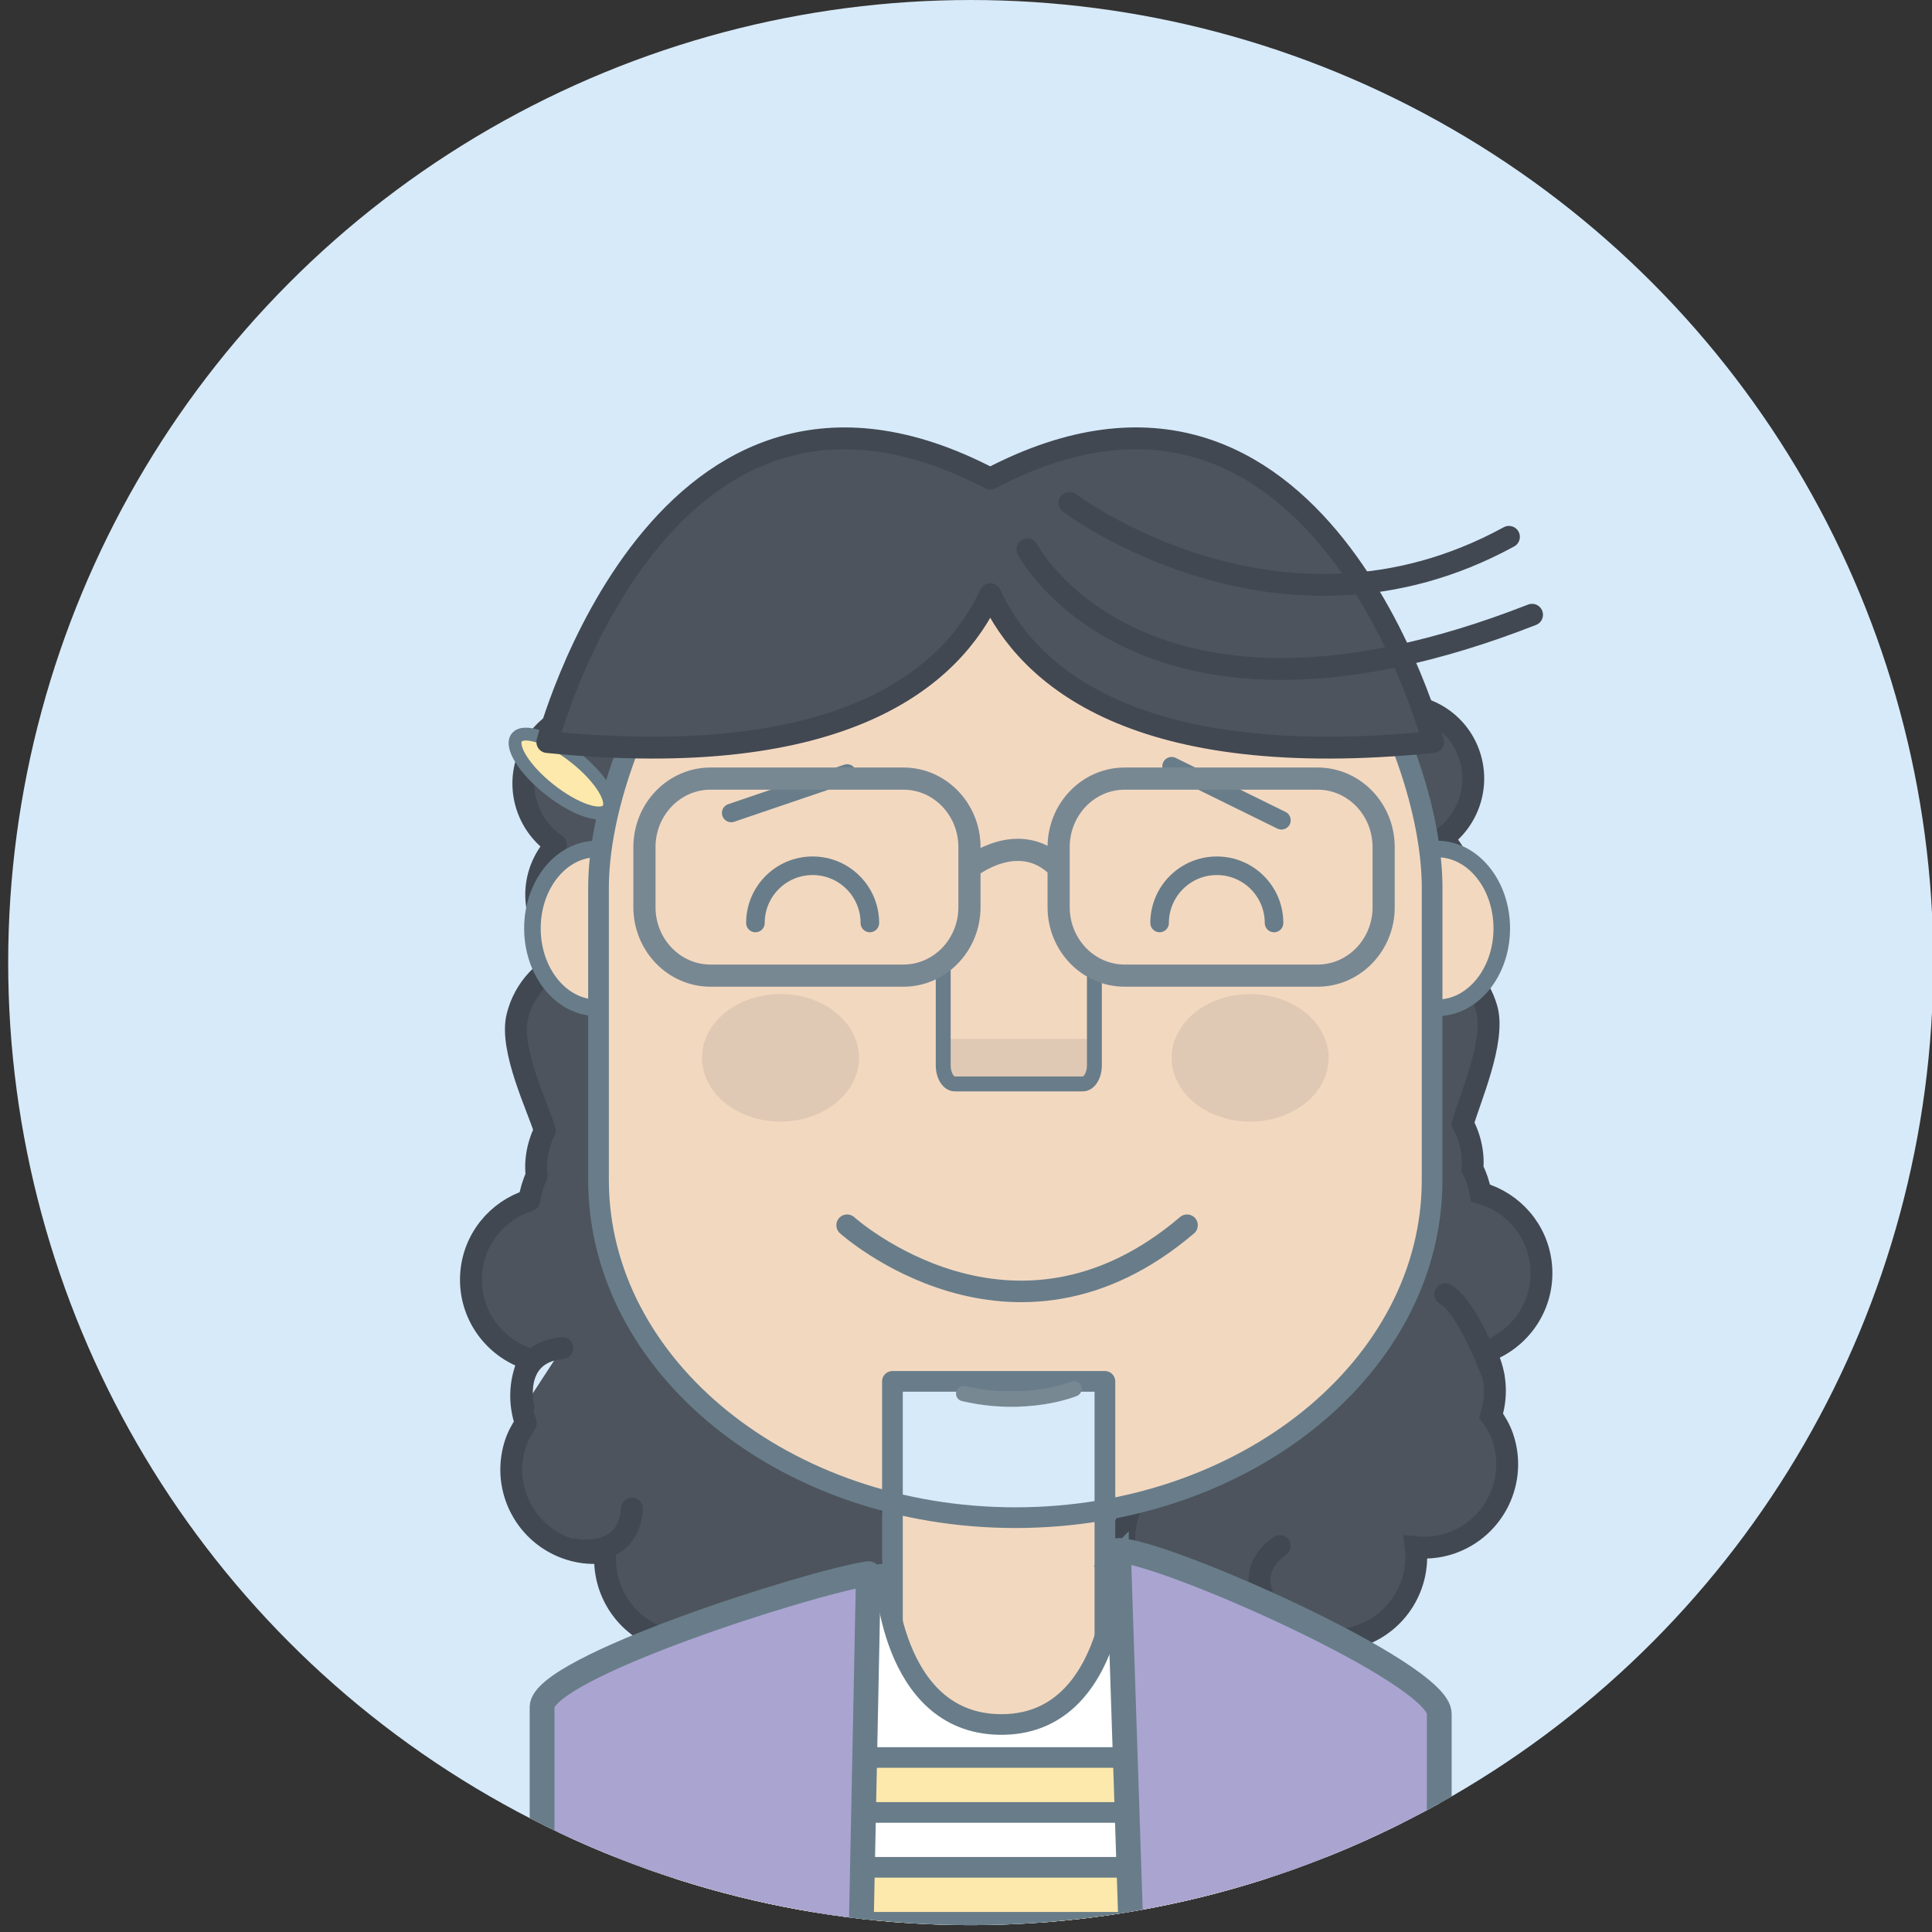 <svg xmlns="http://www.w3.org/2000/svg" xmlns:xlink="http://www.w3.org/1999/xlink" width="156" height="156" viewBox="0 0 156 156"><rect x="0" y="0" width="156" height="156" fill="#333333" stroke="none"/><defs><circle id="a" cx="78.383" cy="77.723" r="77.722"/></defs><clipPath id="b"><use xlink:href="#a" overflow="visible"/></clipPath><g clip-path="url(#b)"><circle fill="#D7EAF9" cx="78.383" cy="77.723" r="77.722"/><g fill="#4D545D" stroke="#414852" stroke-width="1.765" stroke-miterlimit="10"><path d="M95.312 117.887c.792-.276 1.602-.374 2.396-.35-.06-.14-.144-.27-.195-.416-1.2-3.47.615-7.256 4.05-8.518-1.034-1.06-1.754-2.45-1.908-4.038-.36-3.708 2.354-7.005 6.06-7.368.19-.016.375.007.566 0-.207-.367-.374-.767-.51-1.174-.363-.23-.64-.52-.75-.918-.225-.808-7.938-3.33-8.943-6.915-1.005-3.588 1.087-7.31 4.673-8.32.183-.05.37-.057.557-.097-.567-.693-1.01-1.51-1.27-2.43-.53-1.902-.172-3.836.8-5.388-1.173-.632-2.16-1.632-2.706-2.963-.414-1.012-.508-2.067-.368-3.08-1.412.168-2.885-.145-4.137-1.027-2.693-1.903-3.336-5.63-1.435-8.32.1-.143.225-.25.328-.38-.777-.162-1.534-.475-2.225-.963-2.695-1.906-3.33-5.634-1.43-8.324 1.9-2.694 5.626-3.332 8.32-1.432.725.51 1.286 1.156 1.704 1.876 2.025-1.842 5.123-2.104 7.45-.462 1.58 1.12 2.43 2.863 2.49 4.662 1.18.63 2.16 1.63 2.71 2.96.244.598.348 1.21.39 1.82.15.21.278.425.4.646 2.577-.287 5.144 1.116 6.183 3.634 1.07 2.604.158 5.513-2.025 7.093.524.534.965 1.176 1.27 1.906 1.102 2.69.105 5.71-2.234 7.253 2.122.648 3.88 2.32 4.526 4.61.728 2.598-1.418 7.36-1.934 9.27.412.767.684 1.623.773 2.543.037.37.03.73.006 1.087.303.6.525 1.26.66 1.972 2.594.73 4.604 2.975 4.88 5.817.307 3.165-1.63 6.01-4.506 7.008.394.75.662 1.583.747 2.478.093.93-.014 1.83-.273 2.667.374.52.705 1.08.926 1.72 1.218 3.52-.65 7.36-4.168 8.578-.948.328-1.913.418-2.85.326.358 3.07-1.442 6.087-4.484 7.142-3 1.037-6.223-.182-7.866-2.746-.636.56-1.385 1.016-2.232 1.31-3.52 1.214-7.36-.65-8.576-4.17-1.22-3.524.648-7.363 4.166-8.58z"/><path stroke-linecap="round" stroke-linejoin="round" d="M120.614 111.23s-1.99-5.614-3.908-6.724M103 130.58s-3.13-3.286.33-5.747"/></g><g fill="#4D545D" stroke="#414852" stroke-width="1.765" stroke-linecap="round" stroke-linejoin="round" stroke-miterlimit="10"><path d="M67.644 117.7c-.803-.248-1.614-.32-2.404-.272.052-.143.13-.27.177-.422 1.09-3.51-.842-7.233-4.32-8.385 1.004-1.093 1.68-2.503 1.78-4.097.242-3.72-2.57-6.928-6.287-7.172-.19-.01-.375.02-.566.02.196-.375.35-.777.475-1.193.353-.24.62-.538.717-.937.2-.814 7.83-3.583 8.72-7.197.89-3.617-1.32-7.27-4.934-8.164-.187-.048-.372-.05-.56-.082.543-.71.96-1.54 1.188-2.468.475-1.92.055-3.84-.97-5.362 1.155-.67 2.105-1.7 2.613-3.045.383-1.026.442-2.085.27-3.09 1.42.12 2.88-.238 4.105-1.16 2.63-1.99 3.152-5.732 1.166-8.364-.102-.136-.23-.244-.34-.37.772-.183 1.52-.522 2.193-1.032 2.633-1.99 3.152-5.734 1.168-8.364-1.987-2.63-5.73-3.15-8.363-1.167-.707.536-1.248 1.198-1.643 1.932-2.085-1.777-5.19-1.942-7.467-.226-1.543 1.167-2.333 2.938-2.337 4.735-1.156.666-2.108 1.7-2.616 3.046-.225.605-.308 1.22-.333 1.833-.14.21-.262.43-.376.657-2.586-.21-5.108 1.277-6.064 3.827-.986 2.634.017 5.515 2.25 7.026-.508.55-.928 1.203-1.21 1.946-1.02 2.72.078 5.706 2.462 7.174-2.097.716-3.802 2.443-4.37 4.753-.648 2.62 1.65 7.312 2.224 9.202-.387.778-.632 1.646-.694 2.568-.023.37-.005.73.03 1.086-.284.607-.484 1.276-.596 1.988-2.57.815-4.51 3.122-4.693 5.972-.207 3.17 1.818 5.954 4.726 6.86-.37.76-.61 1.605-.67 2.5-.06.93.072 1.827.36 2.66-.358.53-.673 1.1-.87 1.746-1.105 3.558.884 7.337 4.44 8.44.954.3 1.92.357 2.853.236-.257 3.082 1.636 6.04 4.71 6.995 3.035.942 6.217-.378 7.776-2.99.655.536 1.416.967 2.272 1.23 3.56 1.106 7.337-.88 8.443-4.438 1.105-3.554-.88-7.334-4.436-8.44zM42.26 113.67s-1.076-4.405 3.146-4.825M46.304 125.103s4.438.943 4.725-3.293"/></g><g fill="#F3D8C0" stroke="#687D89" stroke-width="1.337" stroke-miterlimit="10"><ellipse cx="48.199" cy="74.963" rx="5.208" ry="6.411"/><path d="M110.845 74.964c0-3.54 2.33-6.41 5.21-6.41 2.872 0 5.206 2.87 5.206 6.41s-2.333 6.41-5.206 6.41c-2.88 0-5.21-2.87-5.21-6.41z"/></g><path fill="#F3D8C0" stroke="#687D89" stroke-width="1.671" stroke-linecap="round" stroke-linejoin="round" stroke-miterlimit="10" d="M72.06 111.54h17.156v34.72H72.06zM115.638 71.7c0-12.037-10.93-32.205-24.696-32.205H73.267c-13.767 0-24.94 20.167-24.94 32.204V95.274c0 15.06 15.073 27.27 33.66 27.27 18.583 0 33.65-12.21 33.65-27.27V71.698z"/><path stroke="#788893" stroke-width="1.239" stroke-linecap="round" stroke-linejoin="round" stroke-miterlimit="10" d="M86.716 112.146s-3.793 1.574-8.904.38" fill="none"/><path stroke="#687D89" stroke-width="1.738" stroke-linecap="round" stroke-linejoin="round" stroke-miterlimit="10" d="M68.4 98.93s13.344 12.026 27.448 0" fill="none"/><path fill="#E0C9B4" d="M100.94 90.567c-3.502 0-6.34-2.307-6.34-5.148 0-2.85 2.838-5.155 6.34-5.155 3.503 0 6.342 2.307 6.342 5.154 0 2.84-2.84 5.147-6.343 5.147zM63.022 90.567c-3.502 0-6.342-2.307-6.342-5.148 0-2.85 2.84-5.158 6.342-5.158s6.34 2.31 6.34 5.157c0 2.84-2.838 5.147-6.34 5.147z"/><path fill="#FEE9AC" stroke="#687D89" stroke-width="1.037" stroke-miterlimit="10" d="M46.433 61.157c2.03 1.608 3.215 3.492 2.65 4.21-.57.715-2.676-.005-4.705-1.612-2.03-1.605-3.215-3.49-2.65-4.205.57-.717 2.675.003 4.705 1.607z"/><path fill="#4D545D" stroke="#414852" stroke-width="1.765" stroke-linecap="round" stroke-linejoin="round" stroke-miterlimit="10" d="M79.958 38.65C53.405 24.743 44.195 59.917 44.195 59.917c24.065 2.412 32.706-5.31 35.763-11.94 3.055 6.63 11.695 14.353 35.763 11.94 0 0-9.21-35.174-35.762-21.27z"/><path fill="#E0C9B4" d="M88.367 83.888v2.76c0 .283-.41.512-.92.512H77.28c-.51 0-.924-.23-.924-.513v-2.76"/><path stroke="#687D89" stroke-width="1.203" stroke-linecap="round" stroke-miterlimit="10" d="M88.367 77.952v8.07c0 .83-.42 1.5-.936 1.5H77.098c-.516 0-.938-.67-.938-1.5v-8.07" fill="none"/><path stroke="#414852" stroke-width="1.765" stroke-linecap="round" stroke-linejoin="round" stroke-miterlimit="10" d="M82.956 44.364s9.265 17.6 40.75 5.275M86.35 40.603s16.98 12.862 35.49 2.745" fill="none"/><path fill="#fff" stroke="#687D89" stroke-width="1.666" stroke-miterlimit="10" d="M90.31 125.657s-.01 13.78-9.648 13.586c-8.838-.178-9.213-12.182-9.213-12.182-4.775.724-26.348 7.597-26.348 10.773v19.485h71.112v-18.486c0-3.31-22.402-13.175-25.904-13.175z"/><path fill="#FEE9AC" stroke="#687D89" stroke-width="1.666" stroke-miterlimit="10" d="M45.102 141.91h71.112v4.437H45.102zM45.102 150.778h71.112v4.436H45.102z"/><path fill="#AAA4D1" stroke="#687D89" stroke-width="2" stroke-linecap="round" stroke-linejoin="round" stroke-miterlimit="10" d="M69.507 157.32H43.77v-19.486c0-3.177 21.573-10.05 26.35-10.772l-.613 30.257zM91.355 156.853h24.858v-18.485c0-3.312-22.402-13.175-25.904-13.175l1.045 31.66z"/><path stroke="#687D89" stroke-width="1.5" stroke-linecap="round" stroke-linejoin="round" stroke-miterlimit="10" d="M60.997 74.526c0-2.552 2.067-4.62 4.62-4.62 2.55 0 4.62 2.068 4.62 4.62M93.633 74.526c0-2.552 2.07-4.62 4.62-4.62 2.552 0 4.62 2.068 4.62 4.62M59.042 65.643l9.358-3.185M94.602 61.87l8.867 4.362" fill="none"/></g><g stroke="#788893" stroke-width="1.79" stroke-miterlimit="10" fill="none"><path d="M111.725 73.245c0 3.056-2.39 5.533-5.338 5.533h-15.57c-2.946 0-5.338-2.477-5.338-5.533v-4.842c0-3.057 2.39-5.535 5.338-5.535h15.568c2.95 0 5.338 2.478 5.338 5.535v4.842zM78.28 73.245c0 3.056-2.39 5.533-5.338 5.533h-15.57c-2.945 0-5.337-2.477-5.337-5.533v-4.842c0-3.057 2.392-5.535 5.338-5.535h15.57c2.948 0 5.337 2.478 5.337 5.535v4.842zM78.28 70.062s4-3.243 7.2 0"/></g></svg>